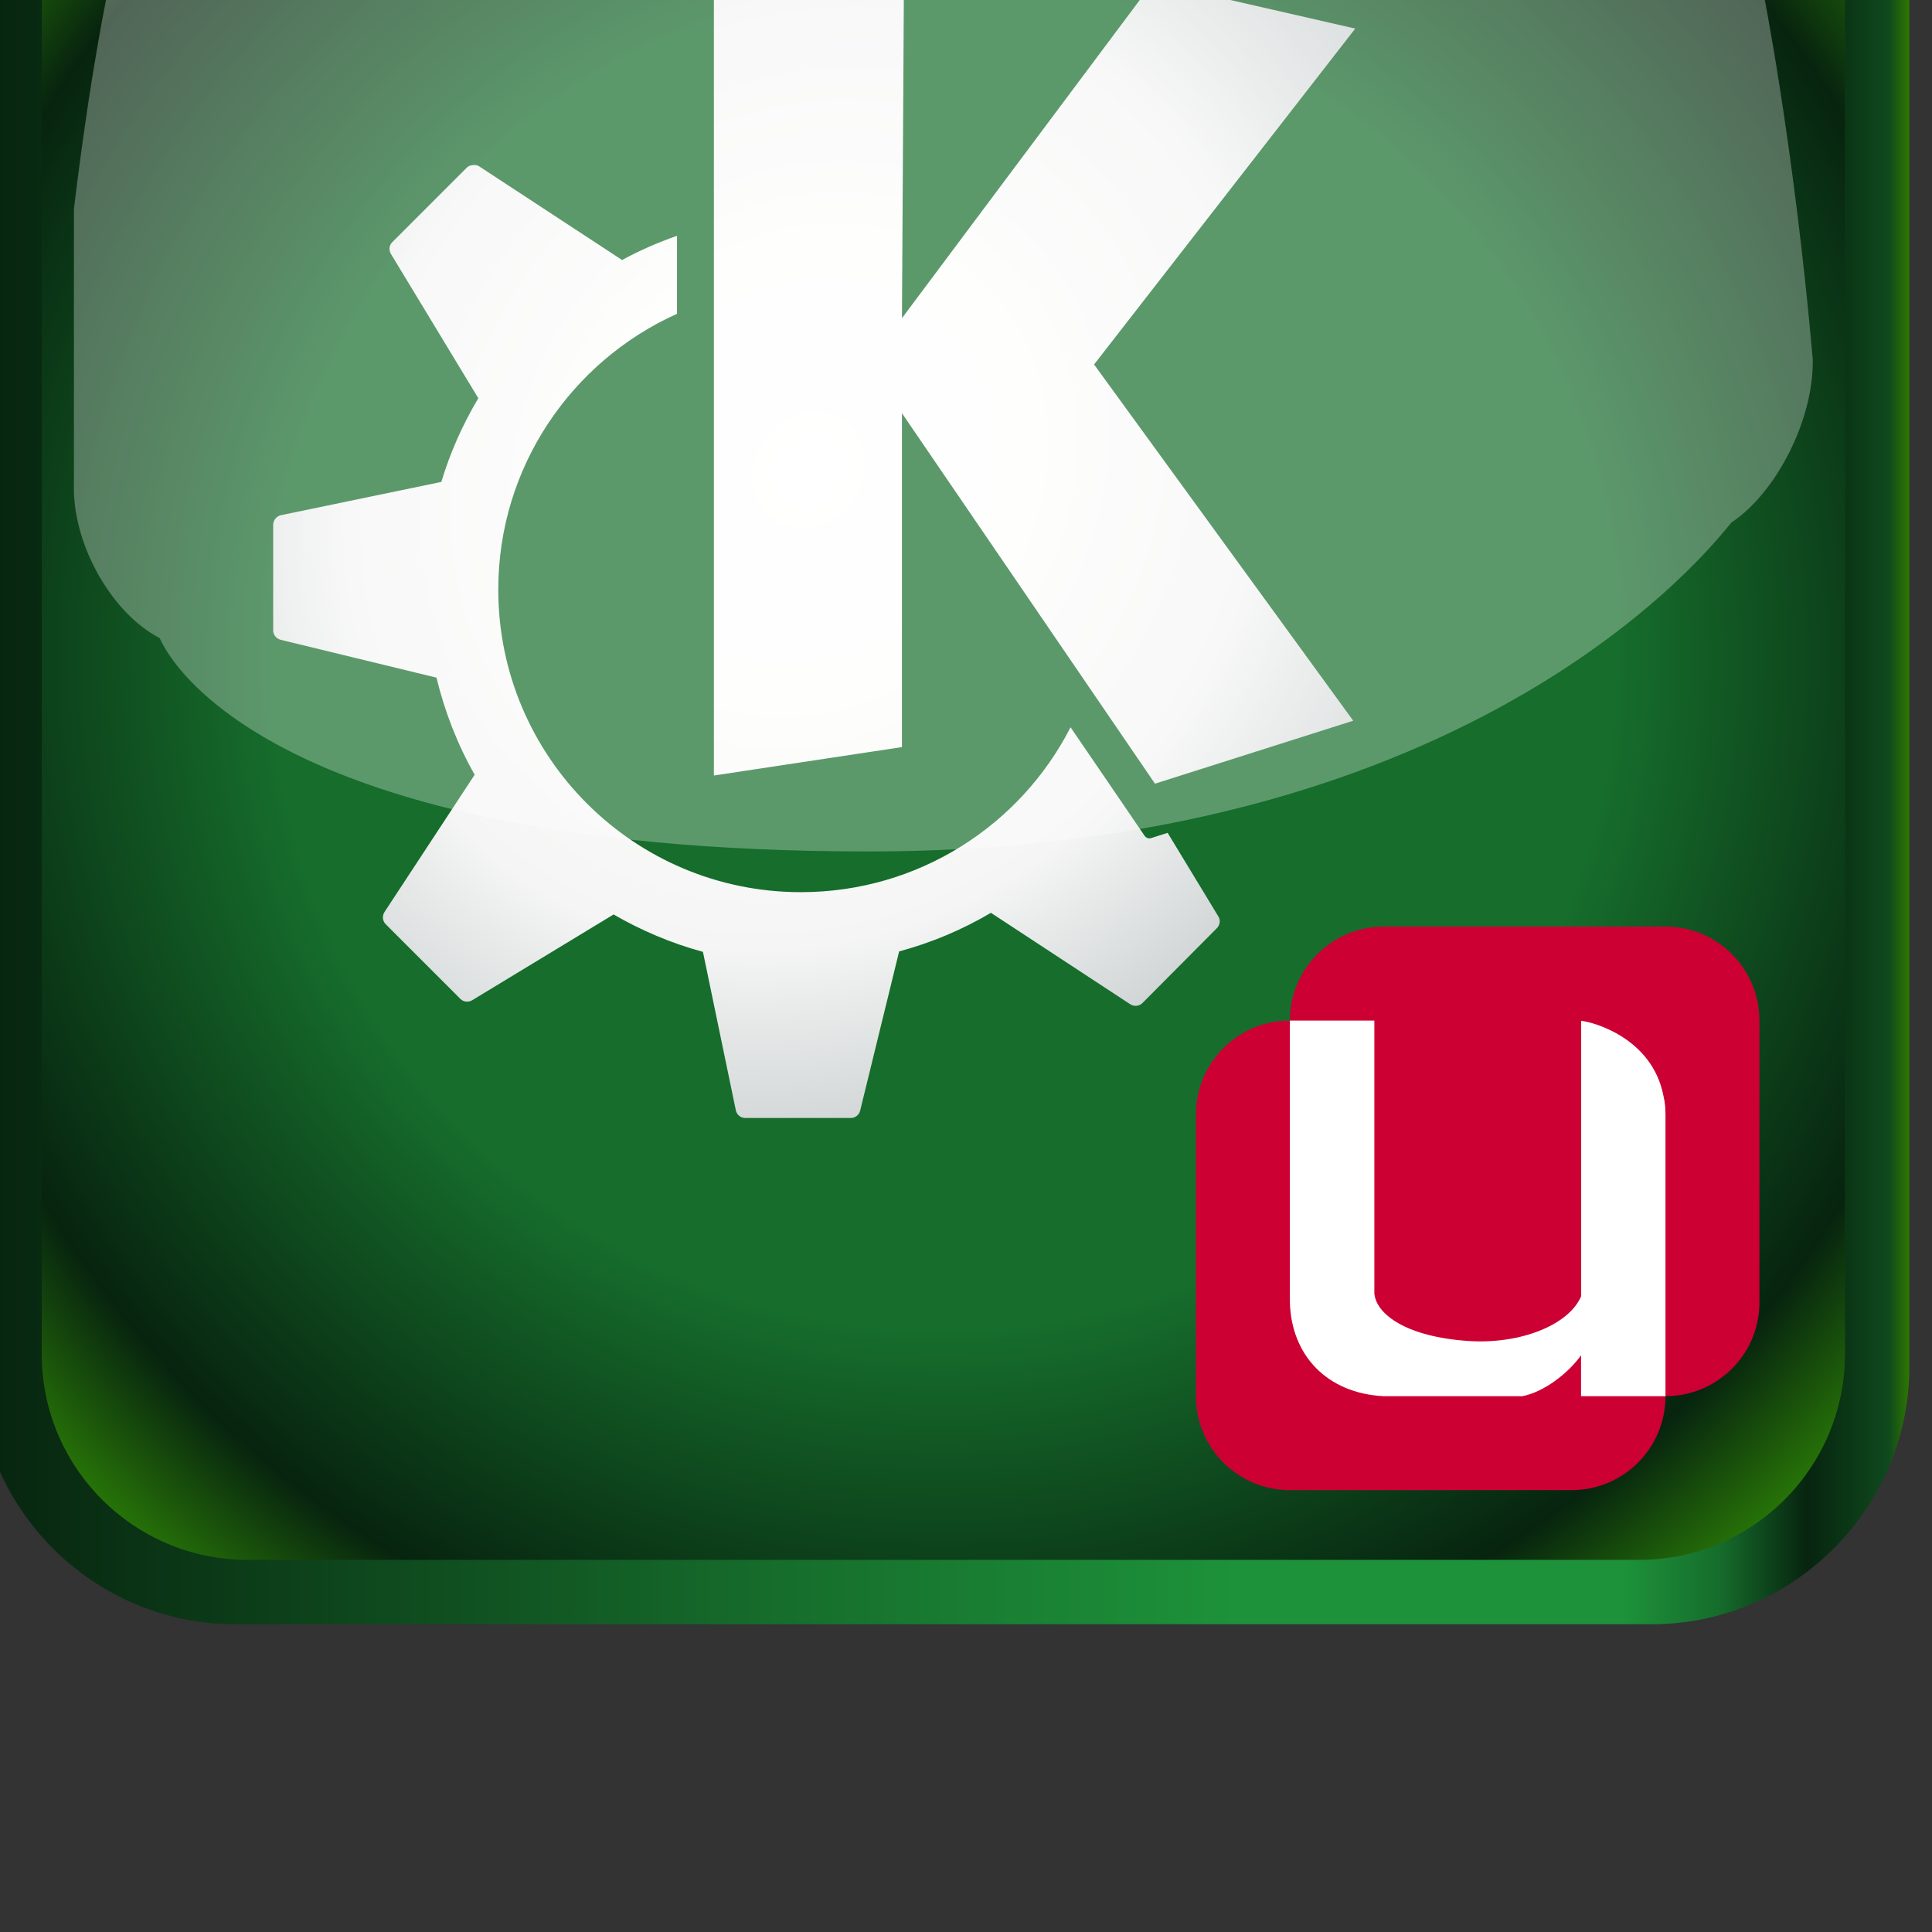 <svg xmlns="http://www.w3.org/2000/svg" xmlns:xlink="http://www.w3.org/1999/xlink" width="128" height="128" x="0" y="0" enable-background="new 1.5 20.39 128 128" version="1.1" viewBox="1.5 20.39 128 128" xml:space="preserve"><rect x="1.5" y="20.39" width="128" height="128" fill="#333333" stroke="none"/><linearGradient id="path35_2_" x1="-1279.124" x2="-1151.124" y1="-1406.488" y2="-1406.488" gradientTransform="matrix(-1 0 0 -1 -1151.124 -1342.488)" gradientUnits="userSpaceOnUse"><stop offset="0" stop-color="#2D7800"/><stop offset=".011" stop-color="#0F491D"/><stop offset=".053" stop-color="#07240F"/><stop offset=".099" stop-color="#166D2C"/><stop offset=".148" stop-color="#1D923A"/><stop offset=".201" stop-color="#1D923A"/><stop offset=".262" stop-color="#1D923A"/><stop offset=".349" stop-color="#1D923A"/><stop offset=".586" stop-color="#166D2C"/><stop offset="1" stop-color="#07240F"/></linearGradient><path id="path35_1_" fill="url(#path35_2_)" d="M0,17.067C0,7.68,7.68,0,17.067,0h93.867C120.319,0,128,7.68,128,17.067v93.867	c0,9.386-7.681,17.066-17.066,17.066H17.067C7.68,128,0,120.319,0,110.934V17.067z"/><radialGradient id="path53_2_" cx="675.758" cy="1527.28" r="85.026" gradientTransform="matrix(1.048 0 0 1.048 -644.193 -1536.589)" gradientUnits="userSpaceOnUse"><stop offset=".5" stop-color="#166D2C"/><stop offset=".781" stop-color="#07240F"/><stop offset="1" stop-color="#4AC900"/></radialGradient><path id="path53_1_" fill="url(#path53_2_)" d="M17.889,4.267c-7.512,0-13.623,6.111-13.623,13.624v92.22	c0,7.511,6.111,13.623,13.623,13.623h92.221c7.513,0,13.623-6.112,13.623-13.623V17.89c0-7.511-6.11-13.623-13.623-13.623	L17.889,4.267L17.889,4.267z"/><radialGradient id="path5692_3_" cx="-1113.465" cy="-2485.681" r="65.628" gradientTransform="matrix(0.441 -0.596 -0.532 -0.394 -776.248 -1591.45)" gradientUnits="userSpaceOnUse"><stop offset="0" stop-color="#FFF"/><stop offset=".328" stop-color="#FDFDFC"/><stop offset=".677" stop-color="#F4F5F4"/><stop offset="1" stop-color="#CACFD0"/></radialGradient><path id="path5692_2_" fill="url(#path5692_3_)" d="M61.391,18.678l-12.594,1.21v51.882l12.46-1.883V47.767l16.764,24.544	l13.133-4.172L73.985,44.538l17.303-22.254l-13.4-3.067L61.257,41.47L61.391,18.678z M32.84,31.326	c-0.144,0.015-0.296,0.053-0.403,0.161l-4.952,4.952c-0.208,0.209-0.234,0.528-0.081,0.781l5.786,9.553	c-1.027,1.727-1.862,3.58-2.449,5.545l-10.63,2.205c-0.296,0.062-0.511,0.344-0.511,0.646v6.996c0,0.295,0.224,0.551,0.511,0.618	l10.307,2.503c0.552,2.275,1.403,4.451,2.53,6.433l-5.974,9.094c-0.167,0.253-0.135,0.594,0.081,0.809l4.952,4.952	c0.209,0.208,0.528,0.233,0.781,0.081l9.364-5.679c1.836,1.061,3.824,1.911,5.92,2.477l2.178,10.495	c0.062,0.297,0.315,0.511,0.62,0.511h6.998c0.292,0,0.549-0.198,0.619-0.485l2.583-10.55c2.16-0.582,4.198-1.445,6.082-2.557	l9.229,6.057c0.253,0.167,0.593,0.134,0.809-0.08l4.925-4.953c0.207-0.207,0.261-0.527,0.107-0.779l-3.363-5.544l-1.103,0.351	c-0.159,0.05-0.335-0.023-0.429-0.163c0,0-2.125-3.125-4.9-7.182c-3.314,6.489-10.078,10.924-17.867,10.924	c-11.068,0-20.048-8.979-20.048-20.046c0-8.143,4.87-15.136,11.841-18.272v-5.167c-1.268,0.444-2.494,0.979-3.66,1.615	c-0.001-0.001,0.002-0.025,0-0.026l-9.445-6.19C33.116,31.322,32.982,31.311,32.84,31.326z"/><linearGradient id="path99_2_" x1="653.723" x2="653.723" y1="1427.638" y2="1514.088" gradientTransform="matrix(1 0 0 1 -589.725 -1432.11)" gradientUnits="userSpaceOnUse"><stop offset=".13" stop-color="#FFF"/><stop offset=".5" stop-color="#FFF"/></linearGradient><path id="path99_1_" fill="url(#path99_2_)" d="M121.6,44.175	c-1.274-14.38-3.277-24.319-3.31-24.485c-0.477-2.57-4.228-6.291-6.776-6.77c-0.247-0.047-24.113-4.681-48.01-4.371h-0.055	c-23.892-0.31-47.76,4.324-48.01,4.371c-2.547,0.479-6.296,4.2-6.77,6.77c-0.023,0.125-1.165,5.339-2.272,14.554	c0,6.171,0,12.34,0,18.512c0,3.848,2.556,8.299,5.683,9.91c0-0.111,4.946,14.135,46.945,14.135c42,0,57.214-22.053,57.21-21.808	c2.95-1.982,5.362-6.727,5.362-10.575C121.6,44.336,121.6,44.255,121.6,44.175z" enable-background="new" opacity=".3"/><path fill="#C03" d="M111.844,81.779H93.182c-3.44,0-6.225,2.788-6.225,6.224c-3.436,0-6.224,2.789-6.224,6.225v18.662	c0,3.439,2.788,6.225,6.224,6.225h18.664c3.438,0,6.223-2.781,6.223-6.225c3.439,0,6.223-2.779,6.223-6.215V88.004	C118.064,84.568,115.283,81.779,111.844,81.779z"/><linearGradient id="path59_3_" x1="-204.989" x2="-204.989" y1="387.694" y2="412.591" gradientTransform="matrix(7.412 0 0 7.412 1618.767 -2785.585)" gradientUnits="userSpaceOnUse"><stop offset=".681" stop-color="#FFF"/><stop offset=".799" stop-color="#FBFBFC"/><stop offset=".912" stop-color="#F0F1F3"/><stop offset="1" stop-color="#E1E3E8"/></linearGradient><path id="path59_1_" fill="url(#path59_3_)" d="M111.821,93.684v-0.013l0,0c-0.025-0.244-0.061-0.469-0.113-0.678	c-0.75-3.877-4.741-4.91-5.452-4.971v18.242c-0.808,1.91-4.013,3.186-7.415,2.973c-4.159-0.263-6.169-1.775-6.287-3.154V88.004	h-5.596v18.664c0.092,3.511,2.452,6.032,6.219,6.224h9.184c1.386-0.27,2.983-1.454,3.887-2.708v2.708h0.81h4.762h0.023V94.225	C111.844,94.034,111.829,93.856,111.821,93.684z"/></svg>